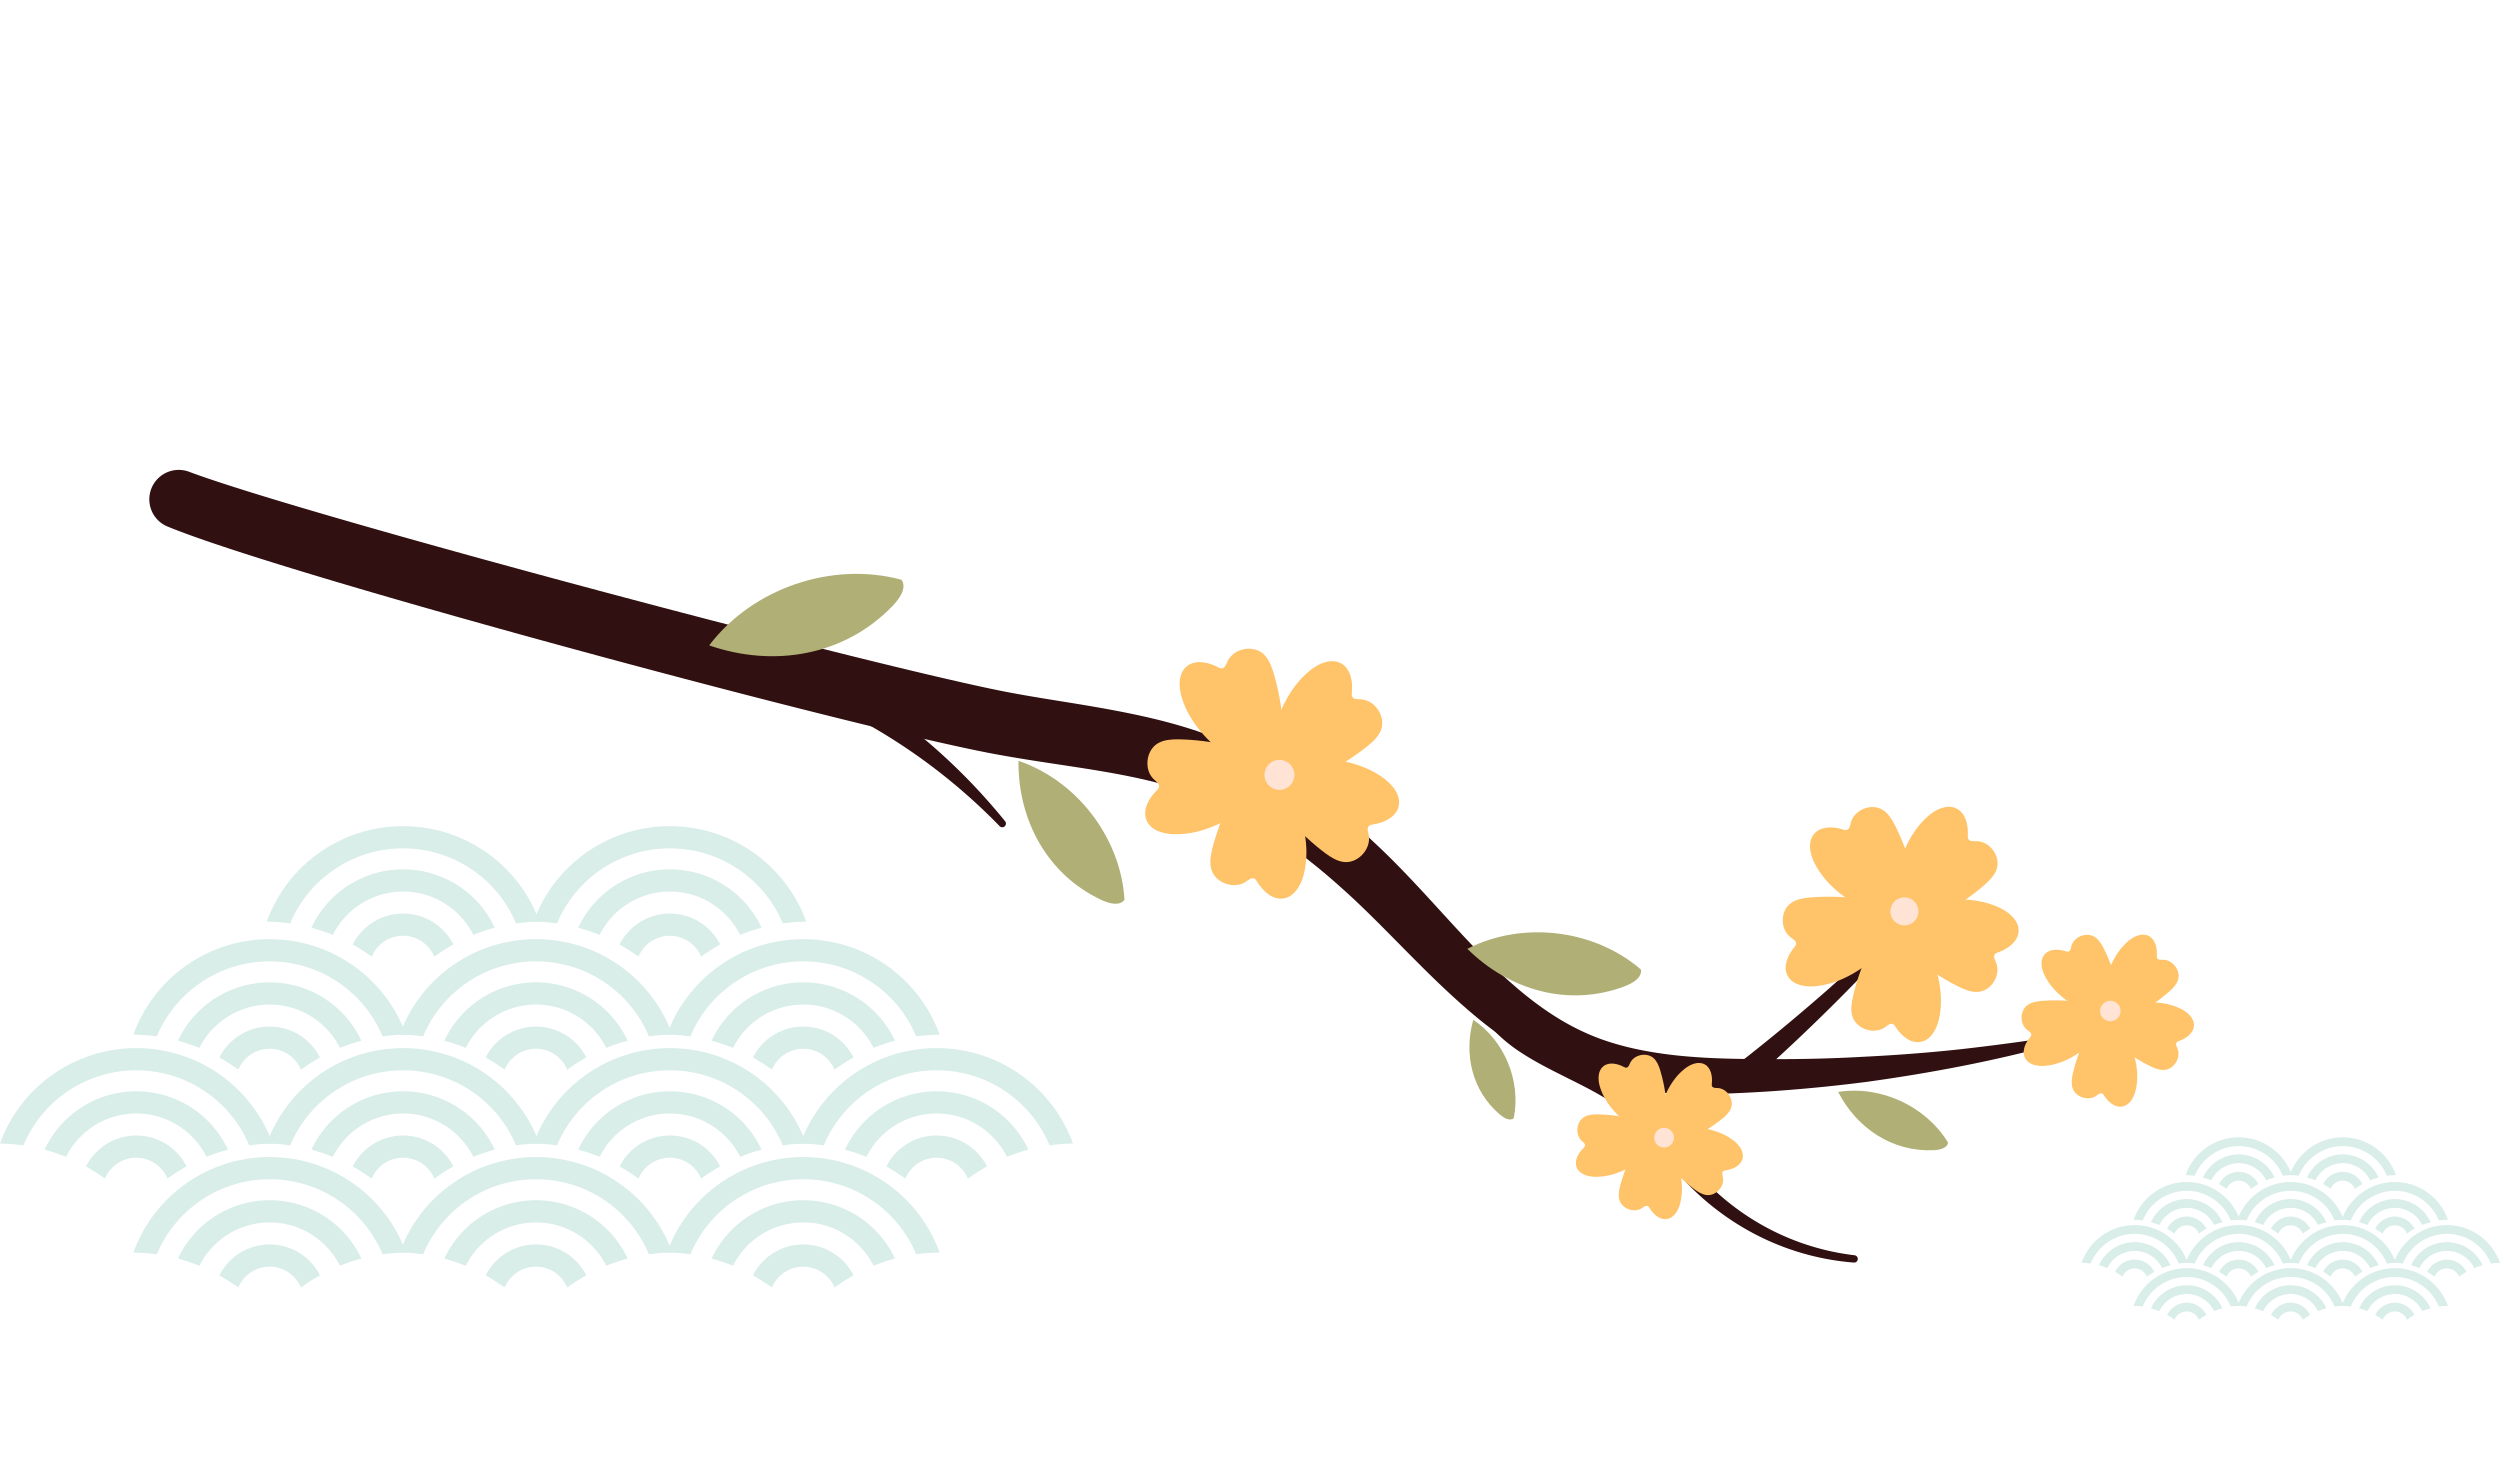 <svg width="233" height="137" fill="none" xmlns="http://www.w3.org/2000/svg"><g opacity=".2" clip-path="url(#clip0)" fill="#40A691"><path d="M25.135 91.556a9.419 9.419 0 00-8.547 5.44c.684.183 1.351.407 1.997.67a7.322 7.322 0 016.55-4.041c2.87 0 5.35 1.65 6.548 4.037a16.684 16.684 0 011.997-.667 9.417 9.417 0 00-8.545-5.439z"/><path d="M14.613 96.596A11.392 11.392 0 0125.135 89.6c4.747 0 8.817 2.896 10.521 6.993.713-.1 1.44-.156 2.18-.164-1.853-5.177-6.844-8.897-12.701-8.897-5.858 0-10.85 3.72-12.702 8.897.74.009 1.467.064 2.18.165z"/><path d="M25.135 95.677a5.249 5.249 0 00-4.689 2.884c.49.274.965.572 1.423.892.116.076.237.147.35.227a3.157 3.157 0 015.828.014 16.735 16.735 0 011.773-1.137 5.247 5.247 0 00-4.685-2.88zm0 16.185a9.419 9.419 0 00-8.547 5.441c.684.182 1.351.406 1.997.669a7.323 7.323 0 016.55-4.041c2.87 0 5.35 1.649 6.548 4.037a16.665 16.665 0 011.997-.667 9.417 9.417 0 00-8.545-5.439z"/><path d="M14.613 116.901a11.392 11.392 0 0110.522-6.994c4.747 0 8.817 2.896 10.521 6.993.713-.1 1.44-.156 2.18-.164-1.853-5.177-6.844-8.897-12.701-8.897-5.858 0-10.85 3.72-12.702 8.897.74.009 1.467.064 2.18.165z"/><path d="M25.135 115.983a5.249 5.249 0 00-4.689 2.884c.49.274.965.572 1.423.892.116.077.237.148.35.227a3.158 3.158 0 015.828.015 16.675 16.675 0 011.773-1.138 5.247 5.247 0 00-4.685-2.88zm12.433-14.274a9.419 9.419 0 00-8.546 5.441c.683.182 1.35.405 1.997.668a7.322 7.322 0 016.55-4.04c2.87 0 5.35 1.65 6.548 4.037a16.669 16.669 0 011.996-.668 9.418 9.418 0 00-8.545-5.438z"/><path d="M27.046 106.748a11.393 11.393 0 0110.522-6.994c4.747 0 8.817 2.896 10.522 6.993.713-.1 1.44-.156 2.179-.164-1.852-5.177-6.844-8.897-12.7-8.897-5.858 0-10.851 3.719-12.703 8.897.74.009 1.467.065 2.18.165z"/><path d="M37.568 105.83a5.249 5.249 0 00-4.688 2.884c.49.274.964.572 1.422.891.116.077.236.148.35.228a3.158 3.158 0 015.828.014 16.74 16.74 0 011.773-1.138 5.246 5.246 0 00-4.685-2.879zm-24.866-4.121a9.419 9.419 0 00-8.547 5.441c.684.182 1.35.405 1.997.668a7.322 7.322 0 016.55-4.04c2.87 0 5.35 1.65 6.548 4.037a16.669 16.669 0 011.997-.668 9.418 9.418 0 00-8.545-5.438z"/><path d="M2.18 106.748a11.393 11.393 0 0110.522-6.994c4.747 0 8.816 2.896 10.521 6.993.713-.1 1.44-.156 2.18-.164-1.853-5.177-6.845-8.897-12.701-8.897-5.858 0-10.85 3.72-12.702 8.897.74.009 1.467.065 2.18.165z"/><path d="M12.702 105.83a5.249 5.249 0 00-4.69 2.884c.491.274.966.572 1.423.891.116.077.237.148.35.228a3.158 3.158 0 015.828.014 16.73 16.73 0 011.773-1.138 5.246 5.246 0 00-4.684-2.879zm62.164-14.274a9.419 9.419 0 00-8.546 5.44c.684.183 1.35.407 1.997.67a7.322 7.322 0 016.55-4.041c2.87 0 5.35 1.65 6.548 4.037a16.688 16.688 0 011.996-.667 9.417 9.417 0 00-8.545-5.439z"/><path d="M64.344 96.596A11.392 11.392 0 0174.866 89.6c4.748 0 8.817 2.896 10.522 6.993.713-.1 1.44-.156 2.179-.164-1.852-5.177-6.844-8.897-12.7-8.897-5.858 0-10.85 3.72-12.702 8.897.739.009 1.466.064 2.179.165z"/><path d="M74.866 95.677a5.25 5.25 0 00-4.688 2.884c.49.274.964.572 1.422.892.116.076.237.147.35.227a3.157 3.157 0 015.828.014 16.745 16.745 0 011.773-1.137 5.246 5.246 0 00-4.685-2.88zm0 16.185a9.419 9.419 0 00-8.546 5.441c.684.182 1.35.406 1.997.669a7.323 7.323 0 016.55-4.041c2.87 0 5.35 1.649 6.548 4.037a16.669 16.669 0 011.996-.667 9.417 9.417 0 00-8.545-5.439z"/><path d="M64.344 116.901a11.392 11.392 0 0110.522-6.994c4.748 0 8.817 2.896 10.522 6.993.713-.1 1.44-.156 2.179-.164-1.852-5.177-6.844-8.897-12.7-8.897-5.858 0-10.85 3.72-12.702 8.897.739.009 1.466.064 2.179.165z"/><path d="M74.866 115.983a5.249 5.249 0 00-4.688 2.884c.49.274.964.572 1.422.892.116.077.237.148.35.227a3.159 3.159 0 015.828.015 16.685 16.685 0 011.773-1.138 5.245 5.245 0 00-4.685-2.88zm-24.91-4.121a9.417 9.417 0 00-8.546 5.441c.684.182 1.35.406 1.997.669a7.323 7.323 0 016.55-4.041c2.87 0 5.35 1.649 6.548 4.037a16.676 16.676 0 011.996-.667 9.42 9.42 0 00-8.545-5.439z"/><path d="M39.434 116.901a11.393 11.393 0 0110.522-6.994c4.748 0 8.817 2.896 10.522 6.993.712-.1 1.44-.156 2.178-.164-1.852-5.177-6.843-8.897-12.7-8.897-5.857 0-10.85 3.72-12.702 8.897.739.009 1.466.064 2.18.165z"/><path d="M49.956 115.983a5.249 5.249 0 00-4.689 2.884c.49.274.965.572 1.423.892.116.077.236.148.35.227a3.159 3.159 0 015.828.015 16.685 16.685 0 011.773-1.138 5.246 5.246 0 00-4.685-2.88zm0-24.427a9.417 9.417 0 00-8.546 5.44c.684.183 1.35.407 1.997.67a7.322 7.322 0 016.55-4.041c2.87 0 5.35 1.65 6.548 4.037a16.696 16.696 0 011.996-.667 9.42 9.42 0 00-8.545-5.439z"/><path d="M39.434 96.596A11.393 11.393 0 0149.956 89.6c4.748 0 8.817 2.896 10.522 6.993.712-.1 1.44-.156 2.178-.164-1.852-5.177-6.843-8.897-12.7-8.897-5.857 0-10.85 3.72-12.702 8.897.739.009 1.466.064 2.18.165z"/><path d="M49.956 95.677a5.25 5.25 0 00-4.689 2.884c.49.274.965.572 1.423.892.116.076.236.147.35.227a3.157 3.157 0 015.828.014 16.745 16.745 0 011.773-1.137 5.247 5.247 0 00-4.685-2.88zm37.344 6.032a9.419 9.419 0 00-8.547 5.441c.684.182 1.35.405 1.997.668a7.322 7.322 0 016.55-4.04c2.87 0 5.35 1.65 6.548 4.037a16.673 16.673 0 011.996-.668 9.418 9.418 0 00-8.544-5.438z"/><path d="M76.777 106.748A11.393 11.393 0 0187.3 99.754c4.748 0 8.817 2.896 10.522 6.993.713-.1 1.44-.156 2.179-.164-1.852-5.177-6.844-8.897-12.7-8.897-5.858 0-10.85 3.719-12.702 8.897.739.009 1.466.065 2.18.165z"/><path d="M87.3 105.83a5.249 5.249 0 00-4.69 2.884c.491.274.966.572 1.423.891.116.077.237.148.35.228a3.158 3.158 0 015.828.014 16.746 16.746 0 011.773-1.138 5.248 5.248 0 00-4.684-2.879zm-24.867-4.121a9.417 9.417 0 00-8.546 5.441c.684.182 1.35.405 1.997.668a7.322 7.322 0 016.55-4.04c2.87 0 5.35 1.65 6.548 4.037a16.675 16.675 0 011.996-.668 9.42 9.42 0 00-8.545-5.438z"/><path d="M51.911 106.748a11.392 11.392 0 0110.523-6.994c4.747 0 8.816 2.896 10.521 6.993.713-.1 1.44-.156 2.179-.164-1.852-5.177-6.844-8.897-12.7-8.897-5.858 0-10.85 3.719-12.702 8.897a17.2 17.2 0 012.18.165z"/><path d="M62.433 105.83a5.249 5.249 0 00-4.689 2.884c.49.274.965.572 1.423.891.116.077.236.148.35.228a3.159 3.159 0 015.828.014 16.746 16.746 0 011.773-1.138 5.25 5.25 0 00-4.685-2.879zM37.568 81.023a9.419 9.419 0 00-8.546 5.441c.683.182 1.35.406 1.997.669a7.322 7.322 0 016.55-4.04c2.87 0 5.35 1.65 6.548 4.036a16.684 16.684 0 011.996-.667 9.417 9.417 0 00-8.545-5.439z"/><path d="M27.046 86.063a11.393 11.393 0 0110.522-6.994c4.747 0 8.817 2.895 10.522 6.993.713-.1 1.44-.156 2.179-.165C48.417 80.72 43.426 77 37.569 77c-5.858 0-10.851 3.72-12.703 8.897.74.01 1.467.065 2.18.166z"/><path d="M37.568 85.144a5.25 5.25 0 00-4.688 2.884c.49.274.964.572 1.422.892.116.077.236.147.35.228a3.157 3.157 0 015.828.014 16.8 16.8 0 011.773-1.138 5.245 5.245 0 00-4.685-2.88zm24.865-4.121a9.417 9.417 0 00-8.546 5.441c.684.182 1.35.406 1.997.669a7.322 7.322 0 016.55-4.04c2.87 0 5.35 1.65 6.548 4.036a16.696 16.696 0 011.996-.667 9.418 9.418 0 00-8.545-5.439z"/><path d="M51.911 86.063a11.392 11.392 0 0110.523-6.994c4.747 0 8.816 2.895 10.521 6.993.713-.1 1.44-.156 2.179-.165C73.282 80.72 68.29 77 62.433 77s-10.85 3.72-12.702 8.897c.74.01 1.467.065 2.18.166z"/><path d="M62.433 85.144a5.25 5.25 0 00-4.689 2.884c.49.274.965.572 1.423.892.116.077.236.147.35.228a3.158 3.158 0 015.828.014 16.806 16.806 0 011.773-1.138 5.248 5.248 0 00-4.685-2.88z"/></g><g opacity=".2" clip-path="url(#clip1)" fill="#40A691"><path d="M203.803 111.755a3.671 3.671 0 00-3.334 2.151c.267.072.527.16.779.264a2.854 2.854 0 012.555-1.597c1.119 0 2.086.652 2.554 1.596.252-.104.511-.192.778-.264a3.669 3.669 0 00-3.332-2.15z"/><path d="M199.699 113.747a4.443 4.443 0 014.104-2.765 4.443 4.443 0 014.103 2.765 6.44 6.44 0 01.85-.065c-.722-2.047-2.669-3.518-4.953-3.518-2.285 0-4.232 1.471-4.954 3.518.288.003.572.025.85.065z"/><path d="M203.803 113.384c-.801 0-1.493.466-1.829 1.14.191.108.376.226.555.353.045.03.092.058.137.09a1.23 1.23 0 011.137-.765c.514 0 .952.32 1.135.77.22-.164.452-.314.692-.45a2.044 2.044 0 00-1.827-1.138zm0 6.399a3.671 3.671 0 00-3.334 2.151c.267.072.527.16.779.264a2.854 2.854 0 012.555-1.597c1.119 0 2.086.652 2.554 1.596.252-.104.511-.192.778-.264a3.669 3.669 0 00-3.332-2.15z"/><path d="M199.699 121.775a4.443 4.443 0 014.104-2.765 4.444 4.444 0 014.103 2.764 6.8 6.8 0 01.85-.065c-.722-2.046-2.669-3.517-4.953-3.517-2.285 0-4.232 1.471-4.954 3.518.288.003.572.025.85.065z"/><path d="M203.803 121.412c-.801 0-1.493.466-1.829 1.14.191.108.376.226.555.353.045.03.092.058.137.09a1.23 1.23 0 011.137-.765c.514 0 .952.32 1.135.77.22-.164.452-.314.692-.449a2.043 2.043 0 00-1.827-1.139zm4.849-5.643a3.671 3.671 0 00-3.334 2.151c.267.072.527.16.779.264a2.85 2.85 0 012.555-1.597c1.119 0 2.086.652 2.553 1.596.253-.104.512-.192.779-.264a3.669 3.669 0 00-3.332-2.15z"/><path d="M204.548 117.761a4.443 4.443 0 014.104-2.765 4.443 4.443 0 014.103 2.765 6.44 6.44 0 01.85-.065c-.723-2.047-2.669-3.518-4.953-3.518-2.285 0-4.232 1.471-4.954 3.518.288.003.572.025.85.065z"/><path d="M208.652 117.398c-.801 0-1.493.466-1.829 1.14.191.108.376.226.555.352.045.031.092.059.136.09a1.232 1.232 0 011.137-.764c.515 0 .953.32 1.136.77a6.6 6.6 0 01.691-.45 2.041 2.041 0 00-1.826-1.138zm-9.698-1.629a3.671 3.671 0 00-3.334 2.151c.267.072.527.16.779.264a2.852 2.852 0 012.555-1.597c1.119 0 2.086.652 2.554 1.596.252-.104.511-.192.778-.264a3.669 3.669 0 00-3.332-2.15z"/><path d="M194.85 117.761a4.443 4.443 0 014.104-2.765 4.443 4.443 0 014.103 2.765 6.44 6.44 0 01.85-.065c-.722-2.047-2.669-3.518-4.953-3.518-2.285 0-4.232 1.471-4.954 3.518.288.003.572.025.85.065z"/><path d="M198.954 117.398c-.801 0-1.493.466-1.829 1.14.191.108.376.226.555.352.045.031.092.059.136.09a1.232 1.232 0 011.137-.764c.515 0 .953.32 1.136.77a6.51 6.51 0 01.692-.45 2.044 2.044 0 00-1.827-1.138zm24.244-5.643a3.668 3.668 0 00-3.333 2.151c.266.072.526.16.779.264a2.851 2.851 0 012.554-1.597c1.119 0 2.087.652 2.554 1.596.252-.104.512-.192.778-.264a3.669 3.669 0 00-3.332-2.15z"/><path d="M219.094 113.747a4.443 4.443 0 014.104-2.765 4.443 4.443 0 014.103 2.765 6.44 6.44 0 01.85-.065c-.722-2.047-2.669-3.518-4.953-3.518-2.285 0-4.232 1.471-4.954 3.518.288.003.572.025.85.065z"/><path d="M223.198 113.384c-.801 0-1.493.466-1.829 1.14.191.108.377.226.555.353.045.03.092.058.137.09a1.23 1.23 0 011.137-.765c.514 0 .952.32 1.135.77.22-.164.452-.314.692-.45a2.044 2.044 0 00-1.827-1.138zm0 6.399a3.668 3.668 0 00-3.333 2.151c.266.072.526.16.779.264a2.851 2.851 0 012.554-1.597c1.119 0 2.087.652 2.554 1.596.252-.104.512-.192.778-.264a3.669 3.669 0 00-3.332-2.15z"/><path d="M219.094 121.775a4.443 4.443 0 014.104-2.765 4.444 4.444 0 014.103 2.764 6.8 6.8 0 01.85-.065c-.722-2.046-2.669-3.517-4.953-3.517-2.285 0-4.232 1.471-4.954 3.518.288.003.572.025.85.065z"/><path d="M223.198 121.412c-.801 0-1.493.466-1.829 1.14.191.108.377.226.555.353.045.03.092.058.137.09a1.23 1.23 0 011.137-.765c.514 0 .952.32 1.135.77.22-.164.452-.314.692-.449a2.043 2.043 0 00-1.827-1.139zm-9.715-1.629a3.668 3.668 0 00-3.333 2.151c.267.072.527.16.779.264a2.852 2.852 0 012.554-1.597c1.119 0 2.087.652 2.554 1.596.252-.104.512-.192.779-.264a3.671 3.671 0 00-3.333-2.15z"/><path d="M209.379 121.775a4.443 4.443 0 014.104-2.765 4.444 4.444 0 014.103 2.764 6.8 6.8 0 01.85-.065c-.722-2.046-2.669-3.517-4.953-3.517-2.285 0-4.232 1.471-4.954 3.518.288.003.572.025.85.065z"/><path d="M213.483 121.412c-.801 0-1.493.466-1.829 1.14.191.108.377.226.555.353.045.03.092.058.137.09a1.23 1.23 0 011.137-.765c.514 0 .952.32 1.135.77.22-.164.452-.314.692-.449a2.043 2.043 0 00-1.827-1.139zm0-9.657a3.668 3.668 0 00-3.333 2.151c.267.072.527.16.779.264a2.852 2.852 0 012.554-1.597c1.119 0 2.087.652 2.554 1.596.252-.104.512-.192.779-.264a3.671 3.671 0 00-3.333-2.15z"/><path d="M209.379 113.747a4.443 4.443 0 014.104-2.765 4.443 4.443 0 014.103 2.765 6.44 6.44 0 01.85-.065c-.722-2.047-2.669-3.518-4.953-3.518-2.285 0-4.232 1.471-4.954 3.518.288.003.572.025.85.065z"/><path d="M213.483 113.384c-.801 0-1.493.466-1.829 1.14.191.108.377.226.555.353.045.03.092.058.137.09a1.23 1.23 0 011.137-.765c.514 0 .952.32 1.135.77.22-.164.452-.314.692-.45a2.044 2.044 0 00-1.827-1.138zm14.564 2.385a3.668 3.668 0 00-3.333 2.151c.266.072.526.16.778.264a2.852 2.852 0 012.555-1.597c1.119 0 2.087.652 2.554 1.596.252-.104.512-.192.778-.264a3.669 3.669 0 00-3.332-2.15z"/><path d="M223.943 117.761a4.443 4.443 0 014.104-2.765 4.443 4.443 0 014.103 2.765 6.44 6.44 0 01.85-.065c-.722-2.047-2.669-3.518-4.953-3.518-2.285 0-4.232 1.471-4.954 3.518.288.003.572.025.85.065z"/><path d="M228.047 117.398c-.801 0-1.493.466-1.829 1.14.191.108.376.226.555.352.045.031.092.059.137.09a1.23 1.23 0 011.137-.764c.514 0 .952.32 1.135.77.22-.164.452-.314.692-.45a2.044 2.044 0 00-1.827-1.138zm-9.698-1.629a3.668 3.668 0 00-3.333 2.151c.267.072.527.16.779.264a2.85 2.85 0 012.554-1.597c1.12 0 2.087.652 2.554 1.596.252-.104.512-.192.779-.264a3.671 3.671 0 00-3.333-2.15z"/><path d="M214.245 117.761a4.443 4.443 0 014.104-2.765 4.443 4.443 0 014.104 2.765c.278-.04.561-.062.849-.065-.722-2.047-2.669-3.518-4.953-3.518-2.284 0-4.232 1.471-4.954 3.518.288.003.572.025.85.065z"/><path d="M218.349 117.398c-.801 0-1.493.466-1.829 1.14a6.5 6.5 0 01.555.352c.045.031.092.059.137.09a1.23 1.23 0 011.137-.764c.514 0 .952.32 1.136.77a6.6 6.6 0 01.691-.45 2.044 2.044 0 00-1.827-1.138zm-9.697-9.807a3.671 3.671 0 00-3.334 2.151c.267.072.527.16.779.264a2.85 2.85 0 012.555-1.597c1.119 0 2.086.652 2.553 1.596.253-.104.512-.192.779-.264a3.669 3.669 0 00-3.332-2.15z"/><path d="M204.548 109.583a4.443 4.443 0 014.104-2.765 4.443 4.443 0 014.103 2.765 6.44 6.44 0 01.85-.065c-.722-2.047-2.669-3.518-4.953-3.518-2.285 0-4.232 1.471-4.954 3.518.288.003.572.025.85.065z"/><path d="M208.652 109.22c-.801 0-1.493.466-1.829 1.14.191.108.376.226.555.353.045.03.092.058.136.09a1.232 1.232 0 011.137-.765c.515 0 .953.32 1.136.77a6.6 6.6 0 01.691-.45 2.041 2.041 0 00-1.826-1.138zm9.697-1.629a3.668 3.668 0 00-3.333 2.151c.267.072.527.16.779.264a2.85 2.85 0 012.554-1.597c1.12 0 2.087.652 2.554 1.596.252-.104.512-.192.779-.264a3.671 3.671 0 00-3.333-2.15z"/><path d="M214.245 109.583a4.443 4.443 0 014.104-2.765 4.443 4.443 0 014.104 2.765c.277-.04.561-.062.849-.065-.722-2.047-2.669-3.518-4.953-3.518-2.284 0-4.232 1.471-4.954 3.518.288.003.572.025.85.065z"/><path d="M218.349 109.22c-.801 0-1.493.466-1.829 1.14.191.108.377.226.555.353.045.03.092.058.137.09a1.23 1.23 0 011.137-.765c.514 0 .952.32 1.136.77a6.6 6.6 0 01.691-.45 2.044 2.044 0 00-1.827-1.138z"/></g><path d="M191.623 96.597c-2.972.462-5.946.86-8.923 1.194-2.978.324-5.964.547-8.948.696-2.982.17-5.967.237-8.947.224-2.984-.008-5.96-.05-8.829-.377-2.867-.333-5.649-.927-8.147-2.05-2.511-1.114-4.798-2.741-6.938-4.626-4.313-3.76-7.955-8.564-12.529-12.87-2.267-2.144-4.705-4.16-7.356-5.94-2.644-1.783-5.524-3.316-8.598-4.416-3.059-1.11-6.167-1.785-9.197-2.342-3.041-.558-5.983-.962-8.886-1.504-11.646-2.138-65.556-16.446-76.659-20.6l-.004-.002a2.743 2.743 0 00-2.004 5.107c11.3 4.647 65.582 19.194 77.632 21.29 6.063 1.099 11.997 1.57 17.244 3.373 5.222 1.778 10.019 4.989 14.325 8.848 4.319 3.812 8.219 8.502 13.133 12.508 2.46 1.984 5.226 3.75 8.291 4.932 3.068 1.191 6.283 1.697 9.402 1.852 3.133.156 6.186.013 9.214-.175 3.034-.207 6.059-.497 9.068-.888 6.011-.831 11.973-1.959 17.799-3.563a.344.344 0 00-.143-.67z" fill="#301011"/><path d="M178.034 85.067a181.608 181.608 0 01-15.995 14.047 1.027 1.027 0 001.263 1.621c.017-.013.035-.029.051-.043a183.119 183.119 0 0015.178-15.153.342.342 0 00-.028-.484.344.344 0 00-.469.012zm-5.186 31.924a23.054 23.054 0 01-9.866-3.569 23.205 23.205 0 01-4.048-3.333c-1.225-1.253-2.21-2.669-3.248-4.167-.524-.742-1.07-1.492-1.694-2.205-.312-.355-.64-.708-.999-1.024l-.528-.485-.556-.442c-1.491-1.171-3.116-2.073-4.692-2.942-1.577-.87-3.132-1.712-4.491-2.717-1.346-1.01-2.457-2.206-3.124-3.612l-.004-.01a1.207 1.207 0 10-2.161 1.075c.951 1.825 2.445 3.258 4.013 4.335 1.583 1.073 3.241 1.877 4.844 2.682 1.605.8 3.17 1.597 4.553 2.598l.516.376.481.41c.33.265.626.561.921.868.587.619 1.131 1.303 1.673 2.009 1.066 1.415 2.205 2.923 3.554 4.193a24.453 24.453 0 004.402 3.34 23.962 23.962 0 0010.392 3.302.343.343 0 00.067-.682h-.005zm-79.17-40.448a56.335 56.335 0 00-16.292-13.72 1.306 1.306 0 10-1.171 2.331 54.687 54.687 0 0116.95 11.843.34.34 0 00.484.007.344.344 0 00.03-.461z" fill="#301011"/><path d="M137.308 95.047c2.918 1.947 4.477 5.739 3.77 9.176-.39.295-.927-.043-1.3-.359-2.561-2.173-3.377-5.584-2.47-8.817zm-.549-6.616c5.126-2.63 11.811-1.832 16.175 1.929.111.796-.803 1.295-1.556 1.577-5.162 1.937-10.707.38-14.619-3.505zM94.922 70.912c5.458 1.847 9.542 7.199 9.882 12.95-.494.633-1.489.326-2.215-.017-4.984-2.357-7.728-7.42-7.667-12.933zM66.094 60.149c4.052-5.336 11.463-7.864 17.931-6.114.516.778-.19 1.762-.837 2.436-4.44 4.626-11.036 5.783-17.094 3.678zm105.222 41.621c3.937-.638 8.17 1.313 10.242 4.722-.097.547-.806.682-1.361.707-3.814.173-7.133-2.035-8.881-5.429z" fill="#B0AF75"/><path d="M185.001 82.43c.452-.405.895-.858 1.088-1.434.398-1.193-.654-2.621-1.911-2.596-.266.005-.598.033-.73-.198-.062-.109-.054-.242-.047-.367.051-.96-.209-2.078-1.075-2.492-.855-.408-1.875.072-2.592.69-1.95 1.681-2.817 4.29-3.294 6.82-.104.553-.191 1.138.001 1.668 1.323 3.644 7.11-.789 8.56-2.09z" fill="#FFC369"/><path d="M182.616 91.991c.547.261 1.137.497 1.742.452 1.254-.09 2.169-1.61 1.663-2.76-.108-.244-.261-.54-.099-.75.077-.1.204-.144.322-.185.905-.322 1.838-.991 1.887-1.95.049-.947-.787-1.703-1.634-2.128-2.301-1.154-5.043-.952-7.561-.42-.551.117-1.125.26-1.54.642-2.855 2.621 3.461 6.26 5.22 7.1z" fill="#FFC369"/><path d="M172.685 92.931c-.128.593-.222 1.221-.04 1.8.377 1.2 2.065 1.741 3.069.984.213-.16.465-.377.707-.267.114.051.186.165.254.27.521.807 1.387 1.561 2.331 1.389.933-.17 1.477-1.157 1.696-2.08.595-2.504-.231-5.126-1.328-7.454-.24-.51-.512-1.036-.978-1.352-3.207-2.177-5.299 4.805-5.711 6.71z" fill="#FFC369"/><path d="M168.648 83.65c-.604.06-1.23.162-1.726.512-1.027.726-1.026 2.499.001 3.223.218.153.501.327.471.592-.014.124-.1.227-.179.324-.609.743-1.063 1.797-.61 2.644.447.836 1.553 1.052 2.498.979 2.566-.198 4.811-1.787 6.692-3.543.412-.383.829-.803.988-1.344 1.092-3.72-6.195-3.577-8.135-3.386z" fill="#FFC369"/><path d="M176.603 76.901c-.28-.538-.609-1.08-1.119-1.41-1.055-.683-2.701-.02-2.99 1.203-.061.259-.116.587-.373.657-.121.033-.248-.008-.368-.046-.916-.288-2.064-.316-2.681.42-.608.727-.396 1.834.024 2.683 1.141 2.307 3.452 3.797 5.783 4.889.51.239 1.055.47 1.615.415 3.859-.373 1.009-7.082.109-8.811z" fill="#FFC369"/><path d="M176.906 86.108a1.306 1.306 0 111.207-2.316 1.306 1.306 0 01-1.207 2.316z" fill="#FFE3D4"/><path d="M157.912 110.835c.344.253.719.493 1.143.544.878.103 1.711-.825 1.514-1.687-.041-.183-.108-.407.032-.531.066-.058.159-.072.246-.085.668-.102 1.401-.441 1.562-1.096.159-.648-.318-1.28-.847-1.686-1.435-1.102-3.356-1.326-5.165-1.292-.396.007-.812.031-1.149.239-2.319 1.432 1.56 4.782 2.664 5.594z" fill="#FFC369"/><path d="M150.989 110.561c-.102.415-.179.853-.062 1.264.242.851 1.419 1.263 2.139.749.152-.108.333-.256.501-.174.08.038.128.119.174.194.351.577.945 1.124 1.612 1.021.659-.102 1.06-.786 1.231-1.43.466-1.749-.065-3.607-.792-5.265-.159-.363-.34-.737-.662-.968-2.214-1.591-3.816 3.278-4.141 4.609z" fill="#FFC369"/><path d="M148.921 103.859c-.427-.004-.872.022-1.245.229-.772.431-.903 1.671-.238 2.254.141.123.326.265.285.448-.019.087-.086.152-.149.214-.481.474-.877 1.178-.623 1.803.251.618 1.008.851 1.674.87 1.809.052 3.497-.893 4.942-1.98.317-.238.64-.501.791-.867 1.04-2.519-4.067-2.96-5.437-2.971z" fill="#FFC369"/><path d="M154.732 99.751c-.127-.407-.287-.824-.599-1.115-.646-.603-1.867-.35-2.218.462-.075.171-.154.392-.34.409-.088.008-.171-.036-.25-.077-.598-.314-1.389-.475-1.907-.042-.512.428-.502 1.22-.317 1.86.504 1.738 1.919 3.056 3.396 4.1.324.229.673.456 1.067.488 2.718.22 1.577-4.777 1.168-6.085z" fill="#FFC369"/><path d="M160.517 104.262c.331-.27.657-.574.811-.971.319-.825-.372-1.863-1.256-1.887-.187-.005-.42.004-.506-.162-.04-.079-.03-.173-.021-.26.068-.672-.078-1.466-.672-1.786-.588-.315-1.319-.01-1.844.4-1.425 1.116-2.12 2.92-2.538 4.68-.092.386-.172.794-.054 1.172.808 2.603 5.019-.319 6.08-1.186z" fill="#FFC369"/><path d="M154.681 106.853a.919.919 0 11.849-1.63.919.919 0 01-.849 1.63z" fill="#FFE3D4"/><path d="M123.512 79.512c.522.384 1.093.75 1.737.826 1.335.157 2.601-1.254 2.302-2.564-.064-.277-.165-.619.048-.807.1-.09.242-.11.375-.13 1.014-.155 2.128-.67 2.374-1.667.241-.983-.484-1.945-1.288-2.563-2.182-1.675-5.102-2.015-7.852-1.963-.601.01-1.233.047-1.746.363-3.526 2.177 2.371 7.27 4.05 8.505z" fill="#FFC369"/><path d="M112.987 79.094c-.154.63-.272 1.298-.094 1.922.368 1.293 2.157 1.92 3.251 1.14.232-.166.508-.39.763-.267.121.059.194.182.264.297.534.877 1.437 1.708 2.451 1.55 1.001-.154 1.611-1.194 1.872-2.173.707-2.658-.1-5.484-1.205-8.003-.242-.551-.517-1.121-1.007-1.472-3.365-2.419-5.8 4.983-6.295 7.006z" fill="#FFC369"/><path d="M109.843 68.906c-.648-.005-1.325.033-1.892.349-1.173.655-1.373 2.54-.362 3.426.214.187.495.404.433.682-.029.13-.132.23-.228.325-.731.72-1.332 1.79-.946 2.741.381.94 1.532 1.294 2.545 1.322 2.75.079 5.315-1.356 7.513-3.01.481-.362.972-.761 1.202-1.318 1.581-3.83-6.182-4.5-8.265-4.517z" fill="#FFC369"/><path d="M118.678 62.662c-.194-.62-.437-1.252-.91-1.695-.983-.918-2.839-.531-3.373.702-.113.261-.233.596-.517.622-.133.012-.26-.055-.379-.118-.91-.476-2.112-.72-2.9-.063-.777.65-.763 1.854-.481 2.828.766 2.642 2.916 4.645 5.163 6.233.491.347 1.022.692 1.621.741 4.132.335 2.397-7.262 1.776-9.25z" fill="#FFC369"/><path d="M127.473 69.52c.502-.41.999-.872 1.233-1.477.485-1.254-.566-2.832-1.91-2.868-.284-.007-.639.005-.769-.247-.061-.12-.046-.262-.032-.395.102-1.022-.118-2.229-1.022-2.714-.893-.48-2.005-.017-2.803.607-2.166 1.696-3.223 4.439-3.858 7.115-.14.586-.262 1.207-.083 1.781 1.228 3.958 7.63-.484 9.244-1.802z" fill="#FFC369"/><path d="M118.6 73.458a1.397 1.397 0 111.293-2.477 1.397 1.397 0 01-1.293 2.477z" fill="#FFE3D4"/><path d="M202.188 92.4c.33-.297.654-.629.795-1.05.29-.872-.478-1.916-1.397-1.897-.195.003-.437.024-.534-.145-.045-.08-.039-.177-.034-.269.037-.7-.153-1.518-.786-1.821-.625-.299-1.37.053-1.895.505-1.425 1.228-2.059 3.135-2.407 4.984-.077.405-.141.833 0 1.22.967 2.664 5.198-.576 6.258-1.528z" fill="#FFC369"/><path d="M200.444 99.388c.401.19.831.363 1.274.33.917-.066 1.585-1.176 1.215-2.018-.078-.178-.19-.394-.071-.548.056-.073.148-.104.235-.135.662-.236 1.343-.725 1.379-1.426.036-.691-.575-1.244-1.195-1.555-1.681-.844-3.686-.696-5.527-.307-.402.085-.822.19-1.125.469-2.088 1.917 2.529 4.577 3.815 5.19z" fill="#FFC369"/><path d="M193.185 100.075c-.094.434-.163.893-.029 1.316.275.877 1.509 1.273 2.243.719.155-.117.34-.275.517-.195.083.038.136.12.186.197.38.59 1.013 1.142 1.704 1.016.681-.125 1.079-.846 1.239-1.52.435-1.83-.169-3.748-.971-5.45-.175-.373-.374-.757-.714-.988-2.345-1.591-3.874 3.513-4.175 4.905z" fill="#FFC369"/><path d="M190.233 93.291c-.441.044-.899.119-1.261.374-.751.531-.75 1.827.001 2.356.159.112.366.24.344.433-.011.091-.073.166-.131.237-.445.543-.777 1.314-.446 1.933.327.611 1.135.769 1.826.715 1.876-.145 3.517-1.306 4.892-2.59.301-.28.606-.587.722-.982.799-2.72-4.529-2.615-5.947-2.476z" fill="#FFC369"/><path d="M196.049 88.357c-.205-.393-.445-.79-.818-1.031-.772-.499-1.974-.015-2.186.88-.044.189-.085.429-.272.48-.089.024-.182-.006-.27-.034-.669-.21-1.508-.23-1.959.308-.445.53-.29 1.34.017 1.96.834 1.687 2.523 2.776 4.227 3.575.373.174.771.343 1.181.303 2.821-.273.738-5.177.08-6.44z" fill="#FFC369"/><path d="M196.27 95.088a.955.955 0 11.882-1.693.955.955 0 01-.882 1.693z" fill="#FFE3D4"/><defs><clipPath id="clip0"><path fill="#fff" transform="translate(0 77)" d="M0 0h100v43H0z"/></clipPath><clipPath id="clip1"><path fill="#fff" transform="translate(194 106)" d="M0 0h39v17H0z"/></clipPath></defs></svg>